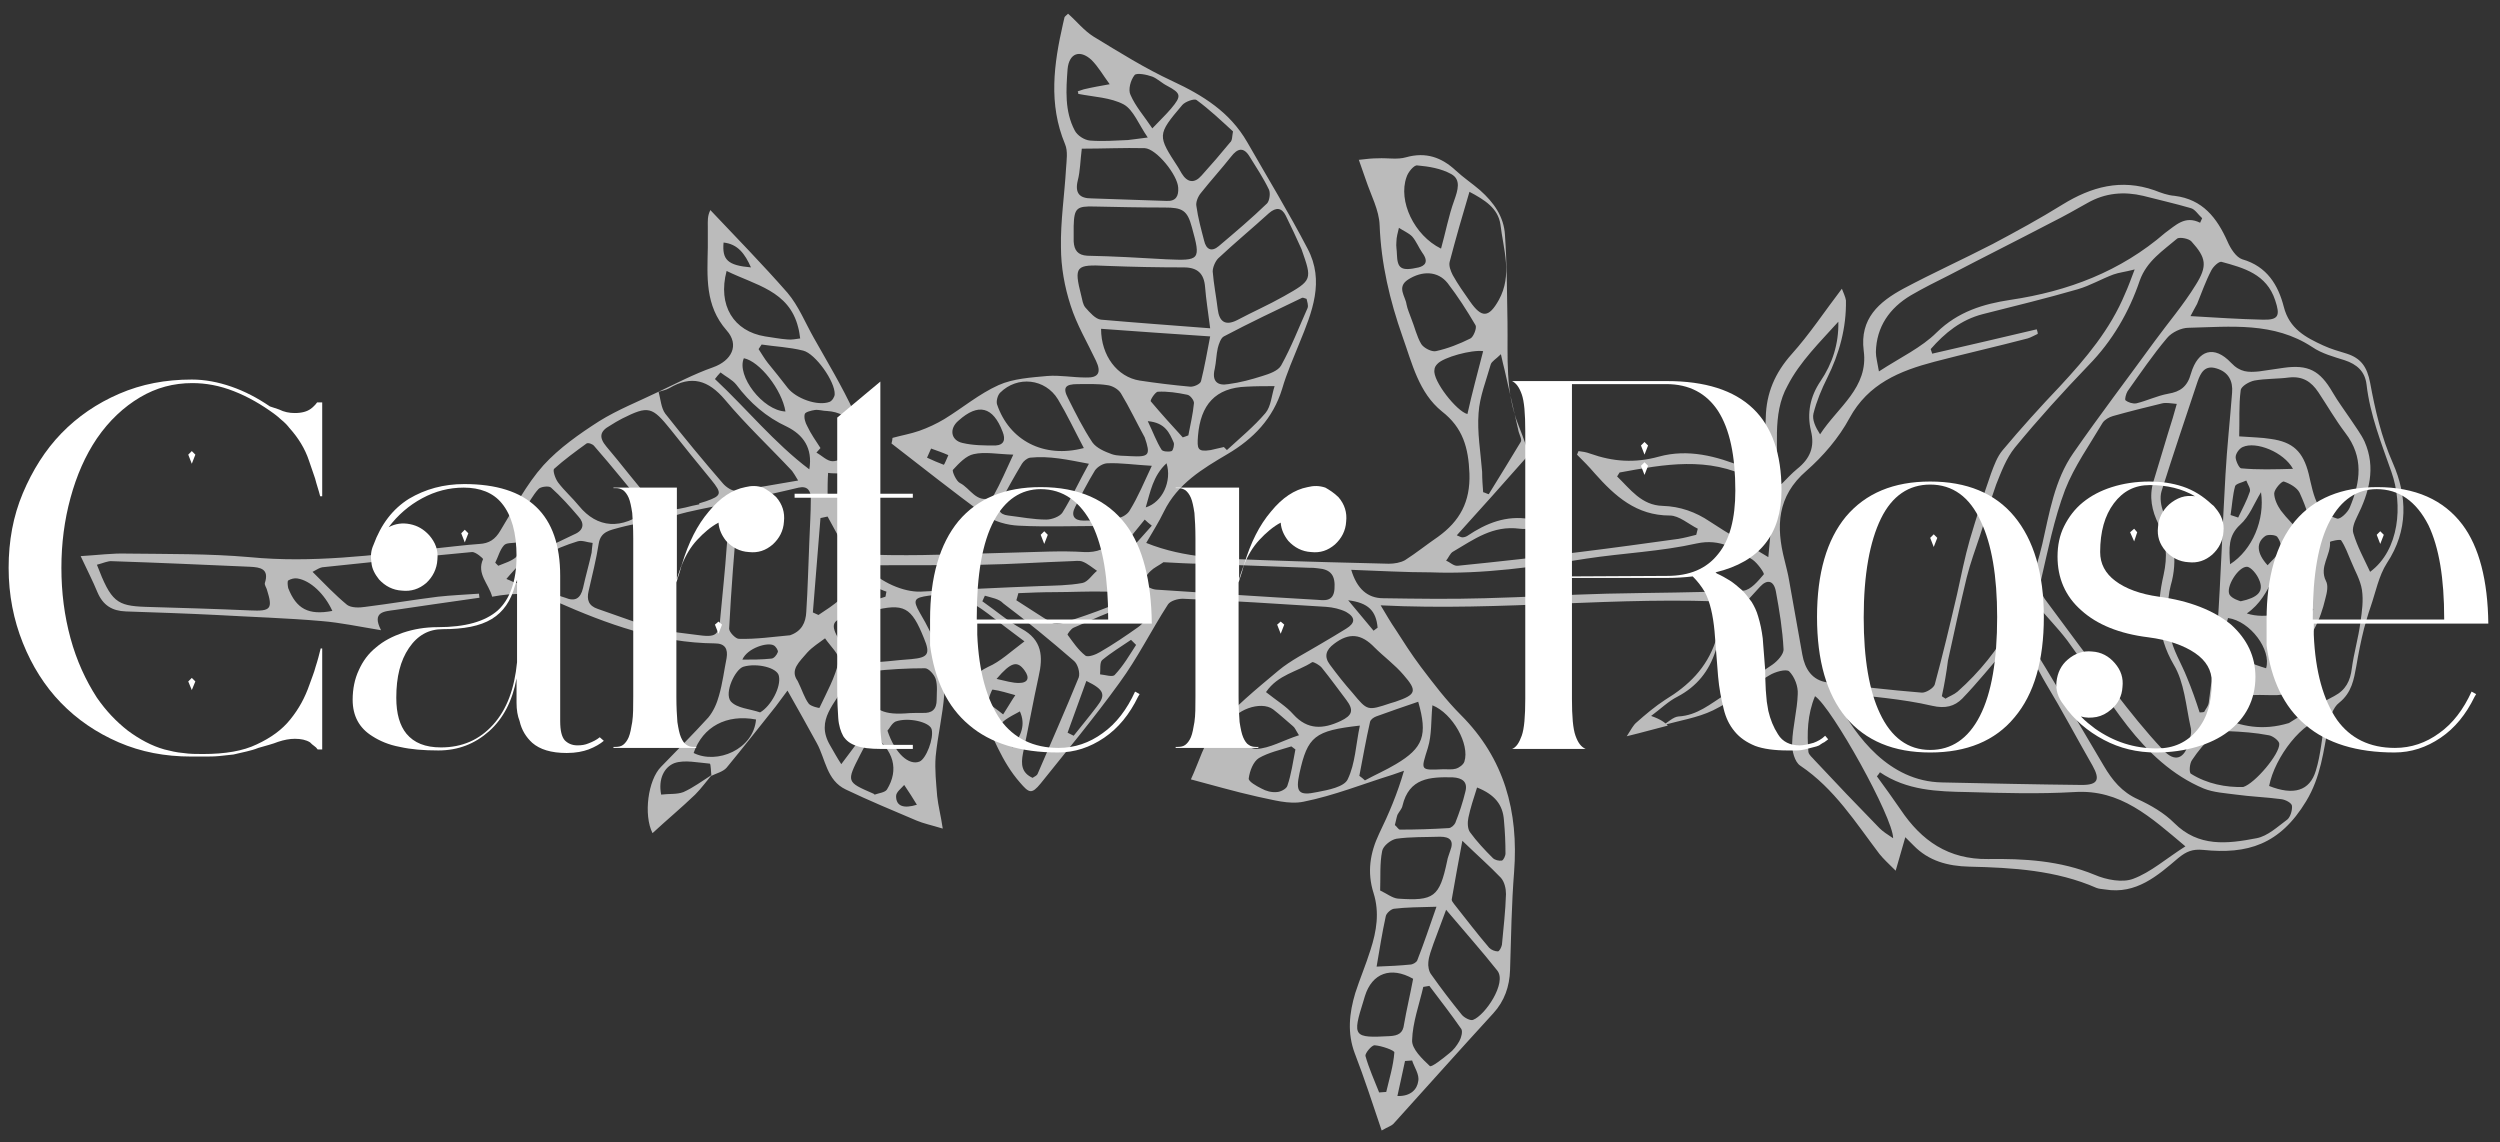 <?xml version="1.0" encoding="utf-8"?>
<!-- Generator: Adobe Illustrator 23.0.1, SVG Export Plug-In . SVG Version: 6.00 Build 0)  -->
<svg version="1.1" id="Layer_1" xmlns="http://www.w3.org/2000/svg" xmlns:xlink="http://www.w3.org/1999/xlink" x="0px" y="0px"
	 viewBox="0 0 492.7 225.1" style="enable-background:new 0 0 492.7 225.1;" xml:space="preserve">
<rect x="0" y="0" width="492.7" height="225.1" fill="#333333" stroke="none"/>
<style type="text/css">
	.st0{opacity:0.8;}
	.st1{fill:#DDDDDD;}
	.st2{fill:#FFFFFF;}
</style>
<g class="st0">
	<path class="st1" d="M328.7,143c-2.4,0.6-4.8,1.3-8.1,2.1c0.9-1.4,1.3-2.2,1.9-2.7c1.8-1.6,3.7-3.2,5.7-4.5
		c4.6-2.8,8.1-6.2,9.9-11.5c0.9-2.5,2.6-4.8,4.2-7.7c-23.3-1.3-46.2,1.8-70.2,0.6c1.2,2,2,3.4,2.9,4.7c1.6,2.5,3.2,5,5,7.4
		c2.5,3.3,5,6.6,7.9,9.5c8.6,8.6,11.4,19.1,10.5,30.9c-0.5,6.4-0.6,12.9-0.8,19.4c-0.1,3.2-1.1,6.1-3.3,8.5
		c-6.6,7.2-13.1,14.5-19.7,21.8c-0.4,0.4-1.1,0.6-2.3,1.3c-1.8-5.3-3.4-10.3-5.3-15.2c-1.5-4-1.1-7.9,0.1-11.9
		c0.9-2.8,2.1-5.6,3-8.5c1.2-3.7,1.8-7.4,0.6-11.2c-1.3-4.1-0.7-7.9,1.1-11.7c1.9-3.9,3.6-7.9,4.9-12.4c-0.8,0.3-1.5,0.5-2.3,0.8
		c-5.8,1.8-11.5,4.1-17.5,5.3c-2.9,0.6-6.1-0.4-9.1-1c-4.5-1-8.9-2.3-13.1-3.4c1.6-3.4,2.6-7.3,4.9-10c3.6-4.2,8-7.8,12.3-11.4
		c2.5-2.1,5.6-3.6,8.4-5.3c1.7-1,3.4-2,5-3c1.8-1.1,1.9-2.2,0-3.3c-1.2-0.6-2.6-0.9-3.9-1c-9.4-0.6-18.8-1.2-28.3-1.6
		c-1,0-2.4,0.4-2.9,1.1c-3.3,5.1-6,10.6-9.6,15.5c-4.9,6.8-10.3,13.3-15.5,19.8c-1.8,2.2-2.3,1.9-4.1-0.2c-3.6-4.1-5.3-9.1-7.6-13.8
		c-0.5-1.1-0.7-2.4-1.1-3.6c-0.9-2.6-0.1-4.2,2.5-5.4c2.3-1,4.3-2.9,7.1-5c-2.7-2-4.9-3.7-7.1-5.4c-3.5-2.7-7.2-4.3-11.8-3.6
		c-2.8,0.4-3.2,0.8-1.7,3.4c2.9,4.9,5.2,10.1,4.8,16c-0.3,4.1-1.3,8.2-1.7,12.3c-0.2,2.6,0.1,5.2,0.3,7.8c0.2,1.9,0.7,3.7,1.1,6.4
		c-2.3-0.7-3.8-1-5.2-1.6c-4.7-2-9.3-3.9-13.9-6.1c-3.8-1.8-4-6-5.7-9.1c-1.8-3.3-3.6-6.5-5.8-10.4c-1.1,1.5-1.7,2.3-2.3,3.1
		c-3.2,4-6.4,8.1-9.7,12.1c-0.7,0.8-2,1.1-3,1.6c-0.1-0.8-0.1-2.3-0.3-2.4c-2.4-0.2-5-0.8-7-0.1c-2,0.8-3.2,3.1-2.6,6.2
		c1.6-0.2,3.1,0,4.4-0.5c2-0.9,3.7-2.2,5.6-3.4c-1.1,1.3-2.1,2.7-3.3,3.9c-2.7,2.6-5.6,5-8.4,7.6c-1.8-3.6-0.9-10.5,1.7-13.1
		c3.1-3.2,6.3-6.4,9.3-9.7c1-1.2,1.7-2.8,2.1-4.3c0.7-2.4,1-4.9,1.5-7.4c0.3-1.8-0.3-2.9-2.3-2.9c-11.1-0.1-21.2-3.8-31.2-8.2
		c-4.3-1.9-8.4-1.8-12.7-1c-0.7-2.6-3.1-4.5-1.8-7.4c0.1-0.1-1.5-1.5-2.2-1.4c-9.8,0.9-19.7,2-29.5,3c-0.5,0.1-1,0.4-1.9,0.9
		c2.4,2.4,4.5,4.6,6.8,6.5c0.8,0.6,2.4,0.6,3.6,0.4c4.8-0.6,9.5-1.4,14.3-2c2.7-0.3,5.4-0.4,8.1-0.6c0,0.3,0.1,0.6,0.1,0.8
		c-3,0.4-6.1,0.9-9.1,1.3c-2.5,0.4-5,0.7-7.5,1.1c-2.1,0.3-4.7,0.3-2.8,4c-4.3-0.7-8-1.5-11.7-1.8c-6.9-0.6-13.8-0.8-20.7-1.2
		c-6-0.3-12-0.5-17.9-0.7c-2.7-0.1-4.5-1.2-5.6-3.8c-0.9-2.2-2-4.3-3.3-7.1c3.4-0.2,6.3-0.6,9.2-0.5c8,0.1,16.1,0,24.1,0.7
		c12.3,1.2,24.3-0.4,36.4-1.7c3-0.3,6-0.7,8.9-0.9c1.9-0.1,3.1-0.9,4.1-2.6c2.7-4.4,5.1-9.1,8.5-12.9c3.1-3.4,7.1-6.2,11-8.7
		c3.7-2.3,7.8-3.9,11.7-5.8c0.4,1.5,0.5,3.2,1.3,4.3c3.7,4.7,7.5,9.3,11.4,13.8c0.6,0.7,1.8,1.5,2.5,1.4c4-0.5,8-1.3,12.3-2
		c-0.6-1-0.9-1.5-1.2-1.9c-4.4-4.7-9.1-9.1-13.2-14c-3.3-3.9-6.6-4.9-11-2.3c-0.7,0.4-1.5,0.5-2.3,0.8c3.6-1.7,7.2-3.6,10.9-4.9
		s5.3-4.4,2.7-7.3c-4.3-4.9-3.8-10.6-3.7-16.3c0-1.4,0-2.7,0-4.1c0-1.1-0.1-2.1,0.5-3.3c5.1,5.4,10.3,10.7,15.2,16.3
		c2.2,2.6,3.5,5.9,5.2,8.9c2.7,4.8,5.6,9.6,7.9,14.6c1,2.1,1,4.9,0.6,7.3c-0.6,3.8-2.1,7.5-2.9,11.4c-0.3,1.6,0,3.4,0.4,4.9
		c1.3,5,5.7,4.5,9.3,4.6c8,0.1,16.1-0.3,24.2-0.5c4.6-0.1,9.2-0.4,13.8-0.1c2.5,0.1,4.3-0.6,5.7-2.4c0.5-0.6,0.7-1.4,1-2
		c-0.8-0.3-1.6-0.7-2.4-0.7c-5.7-0.1-11.5,0.2-17.2-0.1c-2.3-0.1-4.9-0.8-6.8-2.2c-6.2-4.5-12.2-9.3-18.3-14
		c0.1-0.4,0.2-0.8,0.2-1.1c1.8-0.5,3.6-0.8,5.3-1.4s3.4-1.4,4.9-2.3c3.6-2.2,6.9-5,10.7-6.7c2.9-1.3,6.4-1.5,9.6-1.8
		c2.5-0.2,5,0.3,7.6,0.3c2.5,0.1,3.1-1,2-3.3c-1.7-3.6-3.8-7.1-5-10.9c-1.2-3.7-1.9-7.6-1.9-11.5c-0.1-5.1,0.7-10.3,1-15.5
		c0.1-1.6,0.4-3.4-0.2-4.8c-3.3-7.9-2.2-15.8-0.4-23.7c0.1-0.4,0.2-0.9,0.3-1.3c0.1-0.2,0.3-0.3,0.7-0.7c1.7,1.5,3.1,3.3,5,4.5
		c5.1,3.1,10.2,6.3,15.6,8.8c6,2.8,11.3,6.1,14.7,12c4,7,8.2,13.9,11.9,21c3.4,6.4,0.9,12.5-1.6,18.6c-1.2,3-2.5,5.9-3.4,9
		c-1.8,5.9-5.7,9.9-10.8,12.9c-4.9,2.9-9.8,5.8-12.5,11.3c-1,2.1-2.3,4.1-3.5,6.2c7.7,3.1,15.5,3.1,23.3,3.4
		c8.2,0.3,16.3,0.5,24.5,0.7c1.1,0,2.3-0.2,3.2-0.7c2.2-1.4,4.3-3.1,6.5-4.6c4.3-3.1,6.4-6.9,6.2-12.5c-0.2-5.1-1.3-9-5.4-12.2
		c-4.6-3.7-5.9-9.5-7.8-14.8c-2.5-7.1-4.2-14.3-4.5-21.9c-0.1-3-1.7-5.9-2.7-8.9c-0.4-1.2-0.8-2.3-1.4-4c1.6-0.2,2.7-0.3,3.8-0.3
		c1.8-0.1,3.8,0.3,5.5-0.2c3.9-1.1,7,0,9.8,2.6c1.5,1.4,3.3,2.6,4.8,3.9c2.7,2.4,4.7,5.2,4.9,8.8c0.4,5.7,0.4,11.5,0.5,17.2
		c0.1,6.9-0.5,13.7,2.2,20.4c2,5,3.5,10.2,4.6,15.5c0.7,3.4-0.9,5.2-4.4,4.8c-5.3-0.7-9,2.1-13.1,4.5c-0.6,0.3-0.9,1.2-1.4,1.8
		c0.8,0.3,1.5,1.1,2.3,1c8-0.8,16-1.7,24-2.7c6.5-0.8,13-1.7,19.5-2.6c1.2-0.2,2.3-0.5,3.5-0.8c0.1-0.4,0.2-0.8,0.3-1.2
		c-1.8-0.9-3.7-2.6-5.5-2.6c-6.6,0-10.8-3.8-14.8-8.3c-1.1-1.3-2.3-2.5-3.5-3.7c0.1-0.2,0.2-0.5,0.3-0.7c0.8,0.1,1.5,0.2,2.3,0.5
		c4.5,1.6,8.8,1.9,13.5,0.6c5.8-1.6,11.4-0.1,16.8,2.1c1.1,0.4,2.2,1,3.6,1.6c0.3-4.2,0.6-7.8,0.7-11.4c0.1-4.8,1.8-8.8,5.1-12.5
		c3.5-3.9,6.4-8.3,9.9-12.9c0.3,0.8,0.7,1.6,0.8,2.3c0.1,5.4-1.3,10.5-3.7,15.3c-1.1,2.2-2.1,4.6-2.7,7c-0.3,1.2,0.4,2.7,1.3,4.1
		c3.5-5.4,9.6-9.2,8.6-16.5c-0.8-6.3,3-9.6,7.8-12.2c5.8-3.1,11.8-5.8,17.6-8.8c4.7-2.5,9.3-5,13.8-7.8c5.7-3.5,11.5-5.1,18.1-2.8
		c1.3,0.5,2.6,1,4,1.1c5.5,0.7,8.3,4.3,10.4,9c0.6,1.4,1.7,3.1,2.9,3.5c4.9,1.4,7.1,5.1,8.2,9.4s4.3,6,7.8,7.6
		c1.5,0.7,3,1.1,4.6,1.6c2.8,0.9,4,2.6,4.6,5.7c1,5.4,2.2,10.7,4.5,15.9c2.8,6.4,3.1,13.2-1.2,19.7c-1.6,2.5-2.2,5.7-3.2,8.6
		c-0.5,1.4-0.9,2.9-1.3,4.3c-0.6,2.4-1.1,4.9-1.5,7.3c-0.5,2.7-0.9,5.3-3.4,7.3c-1.2,0.9-1.8,2.9-2.1,4.4c-1,5.2-1.5,10.2-4.4,15
		c-5.2,8.6-11.6,10.5-20.3,9.6c-2.1-0.2-3.3,0.3-4.9,1.6c-4.1,3.5-8.3,7.2-14.4,6.2c-0.6-0.1-1.2-0.1-1.7-0.3
		c-8-3.5-16.5-4-25.1-4.2c-4.2-0.1-8-1.1-11-4.2c-0.4-0.4-0.8-0.8-1.6-1.6c-0.7,2.5-1.2,4.2-1.9,6.6c-1.4-1.4-2.4-2.3-3.2-3.3
		c-4.7-6.2-8.9-12.9-15.6-17.4c-1.1-0.7-1.7-3-1.6-4.5c0.1-3.2,1-6.4,1.1-9.6c0.1-1.5-0.6-3.4-1.7-4.5c-0.6-0.5-2.8,0.1-3.9,0.8
		c-3.8,2.2-7.2,5-11.1,6.9c-3.1,1.5-6.7,2-10,3c1.1-0.6,2.1-1.7,3.2-1.8c3.7-0.2,6.3-2.5,9.2-4.3c3.1-1.9,6.3-3.8,9.3-5.9
		c1-0.7,2.3-2.1,2.2-3.1c-0.2-3.8-0.8-7.5-1.5-11.3c-0.4-2.2-1.7-2.5-3.1-1c-3.5,3.8-7.1,7.5-8.8,12.7c-1.3,4-3.7,7-7.5,9
		c-1.8,0.9-3.3,2.4-5.2,3.8C327.4,141.8,328.1,142.4,328.7,143z M401.4,64.9c0.1,0.3,0.2,0.6,0.2,0.9c-0.7,0.3-1.3,0.7-2,0.9
		c-6.1,1.6-12.3,3-18.4,4.6c-6.8,1.8-13,4.3-16.7,11.1c-2.1,3.9-5.2,7.5-8.5,10.4c-5.8,5-6,11-4.3,17.6c0.3,1.3,0.7,2.7,0.9,4
		c0.9,4.9,1.7,9.7,2.6,14.6c0.5,2.8,1.9,5.1,5,5.5c6.2,0.8,12.3,1.5,18.5,2c0.8,0.1,2.4-0.9,2.6-1.6c1.6-5.9,3-11.8,4.4-17.8
		c0.8-3.6,1.5-7.2,2.5-10.7c1.3-4.4,2.7-8.8,4.2-13.1c0.6-1.6,1.2-3.3,2.3-4.6c3.6-4.3,7.4-8.5,11.3-12.6
		c5.1-5.5,9.9-11.2,12.8-18.2c0.6-1.3,1.1-2.7,1.9-4.8c-1.9,0.5-3.1,0.6-4.2,1c-2.4,0.9-4.6,2.2-7,2.9c-6.2,1.8-12.4,3.3-18.7,4.9
		c-4.3,1.1-7.5,3.7-10.3,6.9c0.1,0.3,0.2,0.6,0.3,0.9C387.8,68.1,394.6,66.5,401.4,64.9z M429,79.6c-1.2-0.1-2.1-0.3-2.9-0.1
		c-3.3,0.8-6.5,1.6-9.7,2.5c-0.7,0.2-1.6,0.7-2,1.3c-2.6,4.4-5.6,8.6-7.4,13.2c-2.2,5.8-3.4,12-4.8,18c-0.3,1.1,0.2,2.8,0.9,3.7
		c4.5,6.1,9,12.2,13.7,18.2c3,3.9,6.1,7.8,9.5,11.4c2.3,2.5,4.2,1.8,5.1-1.5c0.3-1,0.6-2.1,0.3-3.1c-0.9-4.1-1.2-8.7-3.3-12.2
		c-3.4-5.8-3.4-11.6-2-17.7c0.8-3.6,0.6-6.8-1-10c-1.3-2.6-1.9-5.4-1-8.4c1.3-4.2,2.5-8.4,3.8-12.5C428.4,81.7,428.6,81,429,79.6z
		 M382.7,137.2c0.2,0.2,0.5,0.3,0.7,0.5c0.8-0.5,1.7-0.8,2.4-1.4c8.8-7.8,14-17.7,16.7-29.1c1.4-6.1,2.4-12.6,6.1-17.9
		c5.2-7.5,10.7-14.7,16-22c2.7-3.7,5.7-7.2,8.1-11.1c2.4-3.8,2.1-5.4-0.8-8.6c-0.5-0.6-2.3-0.9-2.8-0.6c-2.8,2.4-6,4.4-7.4,8.3
		c-2.1,6.2-5.4,11.9-10.1,16.7c-5,5.2-9.9,10.6-14.5,16.2c-1.7,2.1-2.7,4.8-3.7,7.3c-1.2,3.3-2.1,6.8-3.2,10.1
		c-0.9,2.7-1.9,5.4-2.6,8.2c-1.3,5.4-2.5,10.9-3.7,16.4C383.6,132.6,383.2,134.9,382.7,137.2z M362.3,136.5
		c-0.2,1.1-0.4,1.4-0.3,1.6c3.8,7.1,10.3,15.9,20.7,16.1c9.2,0.2,18.4,0.4,27.6,0.5c3.2,0,3.6-1.1,2.1-3.8c-3.1-5.4-6-10.9-9.2-16.2
		c-1.8-3-3-6.4-6.4-8.5c-0.6,0.7-1.1,1.2-1.5,1.7c-2.9,3.3-5.6,6.7-8.6,9.8c-1.5,1.5-3.3,2-5.9,1.4
		C374.8,137.7,368.6,137.3,362.3,136.5z M370.5,152.2c-0.2,0.3-0.4,0.6-0.6,0.8c1.6,2.2,3.2,4.4,4.7,6.6c4.1,6.1,9.4,9.8,17.2,9.7
		c7.1-0.1,14.2,0.3,21,3.1c2.3,1,5.5,1.6,7.6,0.8c3.5-1.3,6.5-4,10.3-6.4c-6.9-5.8-12.8-11.3-21.9-10.7c-7,0.4-14,0.2-21,0
		C381.8,156,375.8,155.8,370.5,152.2z M433.6,43.9c0.1-0.3,0.3-0.6,0.4-0.9c-0.8-0.7-1.4-1.8-2.3-2c-3.1-0.9-6.2-1.6-9.3-2.4
		c-3.8-0.9-7.5-0.6-11,1.4c-2.3,1.3-4.6,2.6-7,3.8c-6.7,3.5-13.5,6.9-20.2,10.4c-2.6,1.3-5.2,2.6-7.6,4c-4.2,2.5-6.8,6.2-6.9,11.2
		c0,1,0.3,2,0.6,3.8c4.3-2.8,8.4-4.7,11.4-7.7c4.2-4.1,9.2-5.6,14.5-6.4c11.4-1.7,21.7-5.6,30.5-13.2
		C428.8,44.4,430.6,42.4,433.6,43.9z M433.5,140.4c0.3,0,0.6,0,0.9-0.1c0.3-0.6,0.8-1.1,0.9-1.8c0.6-4.9,1.4-9.8,1.7-14.7
		c0.7-10.1,1-20.2,1.6-30.3c0.3-5.4,0.9-10.8,1.3-16.1c0.2-2.3-0.7-4.1-3.1-4.8c-2.3-0.7-3.1,0.9-3.7,2.6
		c-2.4,7.2-4.8,14.3-7.1,21.6c-0.4,1.3-0.1,3,0.4,4.2c1.9,4.7,2.9,9.3,1.4,14.4c-0.8,3.1-0.6,6.6-0.1,9.8c0.5,2.9,2.2,5.5,3.3,8.3
		C432,135.9,432.8,138.2,433.5,140.4z M401.4,119.2c-0.3,0.1-0.7,0.3-1,0.4c-0.8,1.9-2.6,3.3-1,5.9c5.2,8.4,10.2,16.9,15.2,25.4
		c1.7,2.9,3.6,5.2,6.7,6.6c2.6,1.2,5.2,2.7,7.2,4.7c4.8,4.8,10.5,4.1,16.2,3c2.2-0.4,4.2-2.3,6.1-3.7c0.6-0.5,1-1.9,0.9-2.7
		c-0.1-0.6-1.3-1.2-2.1-1.3c-3-0.4-6-0.5-8.9-0.9c-2.2-0.3-4.4-0.4-6.4-1.2c-6.2-2.6-11-7.2-15-12.3c-4.2-5.4-7.8-11.3-11.9-16.9
		C405.5,123.7,403.3,121.5,401.4,119.2z M266.3,112.3c1.1,3.7,3.2,5.6,6.3,5.6c6.7,0.1,13.4,0.2,20,0c8.1-0.2,16.1-0.7,24.1-0.9
		c9-0.2,18-0.2,26.9-0.6c1.4-0.1,2.9-1.9,4-3.2c0.2-0.2-1.2-2.2-2.2-2.9c-3.3-2.1-6.3-4.2-11-3.2c-7.1,1.6-14.6,1.9-21.8,3
		c-10.1,1.6-20.3,3.1-30.6,2.7C277,112.8,271.8,112.5,266.3,112.3z M467.1,112.7c5.8-4.3,6.5-13.2,4.2-19.7
		c-2-5.7-4.2-11.2-4.9-17.2c-0.3-2.6-1.9-4-4.3-4.8c-2.2-0.7-4.5-1.3-6.4-2.6c-7.6-5-16.1-4-24.4-3.8c-1.4,0-3.3,0.9-4.2,2
		c-2.8,3.3-5.3,7-7.8,10.5c-0.3,0.5-0.6,1.6-0.4,1.8c0.5,0.4,1.4,0.7,2.1,0.6c2.1-0.5,4.1-1.5,6.3-1.9c2.4-0.4,3.8-1.4,4.5-4
		c1.4-4.7,4.6-5.6,7.9-2.1c1.8,1.9,3.4,1.9,5.5,1.7c1.6-0.2,3.2-0.5,4.8-0.7c4.9-0.7,7.2,0.5,9.7,4.8c1.1,1.9,2.4,3.6,3.6,5.4
		c0.9,1.4,2,2.8,2.7,4.3c2.3,5.2,0.9,10.1-1.5,14.9c-0.5,1-1,2.3-0.7,3.2C464.6,107.8,465.9,110.1,467.1,112.7z M155.7,125.2
		c2.3-0.8,3.1-2.5,3.2-4.6c0.3-4.6,0.4-9.2,0.6-13.8c0.1-2.9,0.3-5.7,0.3-8.6c0-1.4-0.6-2.5-2.4-2.1c-3.2,0.8-6.5,1.4-9.7,2.4
		c-1,0.3-2.2,1.5-2.3,2.4c-0.7,7.6-1.3,15.3-1.7,23c0,0.7,1.3,2,1.9,2C149,126,152.4,125.5,155.7,125.2z M451.1,142.5
		c2.4-1.5,5.6-3.6,8.9-5.3c2.3-1.2,3.2-3,3.5-5.5c0.4-3,1.3-6,1.7-9.1c0.3-2.1,0.6-4.2,0.3-6.3c-0.3-2-1.4-3.8-2.2-5.8
		c-0.6-1.4-1.1-2.8-1.9-4c-0.2-0.3-2.2,0.2-2.2,0.3c0.2,2.6-2.2,4.9-0.8,7.7c0.5,0.9,0.2,2.3-0.1,3.4c-1,4.3-2.8,8.3-6.5,11.1
		c-1.6,1.2-2,2.5-1.3,4.5c1,3,0.2,3.6-2.9,3.5c-3-0.1-6,0-8.9,0.3c-0.8,0.1-1.8,1.2-2.2,2c-0.2,0.5,0.5,1.9,1.1,2.1
		C441.7,143.1,445.8,144.1,451.1,142.5z M441.3,86c2.6,0.2,4.4,0.2,6.2,0.5c4.4,0.6,6.4,2.5,7.5,6.9c0.5,2.1,0.9,4.4,1.9,6.2
		c0.7,1.2,2.3,2.2,3.7,2.6c0.6,0.2,2.1-1.2,2.5-2.2c2.1-5,2.8-9.9-0.9-14.7c-1.9-2.5-3.5-5.3-5.3-8c-1.4-2.1-3.1-3.2-5.8-2.9
		c-2.3,0.3-4.6,0.2-6.8,0.6c-1,0.2-2.6,1.1-2.7,1.9C441.2,79.9,441.4,82.9,441.3,86z M143.6,99.2c-4,0.9-7.4,1.4-10.6,2.4
		c-1,0.3-2.2,1.8-2.4,2.9c-0.8,5.6-1.3,11.2-2,16.8c-0.2,1.8,0.5,2.7,2,2.9c2.2,0.4,4.3,0.6,6.5,0.9c4.2,0.6,4.6,0.2,4.9-3.8
		c0.4-4.4,0.9-8.9,1.2-13.3C143.5,105.2,143.5,102.4,143.6,99.2z M318.7,93.9c2.6,2.5,4.8,5.7,9,5.8c3.4,0.1,6.5,1.2,9.3,3.1
		c3.6,2.4,7.4,4.5,11.5,7c0.3-3.2,0.5-5.7,0.8-8.1c0.4-4.5-0.2-5.3-4.2-7.4c-8.4-4.4-17.1-2.8-25.8-1.2
		C319.2,93,319.1,93.3,318.7,93.9z M19.1,111.3c2.8,7.3,3.9,8.1,9.6,8.3c6.9,0.2,13.8,0.4,20.6,0.7c4.1,0.2,4.5-0.3,3.3-4.1
		c-0.1-0.4-0.5-0.9-0.4-1.3c0.9-2.8-0.9-3.1-2.9-3.2c-9.1-0.4-18.1-0.8-27.2-1.1C21.3,110.5,20.3,111,19.1,111.3z M238.5,64.7
		c-0.4-3.2-0.8-5.6-1-8.1c-0.2-2.7-1.5-3.9-4.2-3.9c-5.1,0-10.1-0.1-15.2-0.3c-6.1-0.3-6.5,0-5,5.9c0.2,0.8,0.3,1.7,0.8,2.3
		c0.9,1,2,2.3,3.1,2.4C223.8,63.6,230.8,64.1,238.5,64.7z M256.5,49.1c-1-2.2-2-4.4-3.1-6.6c-0.8-1.6-1.9-1.7-3.3-0.5
		c-3.3,3-6.8,5.9-10,8.9c-0.6,0.6-1.1,1.8-1.1,2.6c0.2,2.5,0.7,5,1,7.5c0.3,2.3,1.4,3.3,3.8,2.1c3-1.6,6.2-3,9.2-4.7
		C258.7,55.2,258.6,55.1,256.5,49.1z M137.8,99.4c0-0.1,0-0.1,0-0.2c0.4-0.1,0.9-0.3,1.3-0.4c3.2-1.1,3.2-1.6,1.1-4.2
		c-2.7-3.3-5.4-6.6-8-9.9c-3.7-4.6-4.4-4.8-9.6-2.2c-0.8,0.4-1.6,0.9-2.4,1.4c-2,1.1-2.2,2.3-0.7,4.1c3,3.5,5.7,7.2,8.8,10.6
		c0.9,1,2.7,1.7,4.2,1.8C134.2,100.4,136,99.7,137.8,99.4z M234.9,44.8c-0.9-3.4-1.9-3.9-5.4-3.9c-4.6,0-9.2-0.1-13.8-0.2
		c-3.5-0.1-4,0.3-4.1,3.8c0,1,0,2.1,0,3.1c0.1,1.7,0.8,2.7,2.7,2.8c5.2,0.1,10.3,0.4,15.5,0.7C236.5,51.4,236.7,51.3,234.9,44.8z
		 M229.3,110.8c-1,0.7-1.9,1.1-2.5,1.7c-0.8,0.7-1.3,1.7-2,2.5c1,0.4,2,1.1,3,1.2c10.5,0.7,21.1,1.4,31.6,2c1.5,0.1,3.4,0.5,3.6-2.1
		c0.2-2.7-0.7-3.9-3.3-4.1c-0.6-0.1-1.1-0.1-1.7-0.1c-7.1-0.3-14.2-0.5-21.3-0.8C234.1,111.1,231.6,110.9,229.3,110.8z M170.8,111.8
		c2.8,3,7.3,4.9,10.6,4.8c7.9-0.4,15.8-0.8,23.7-1.1c2.7-0.1,5.5-0.1,8.2-0.6c1.1-0.2,1.9-1.6,2.9-2.4c-0.9-0.6-1.8-1.4-2.8-1.8
		c-0.7-0.3-1.6-0.1-2.4-0.1c-5.8,0.2-11.7,0.6-17.5,0.7c-7,0.1-14,0.1-21,0.1C172,111.2,171.6,111.5,170.8,111.8z M126.9,123.2
		c0.3-2.1,0.6-3.5,0.8-4.9c0.3-2.8,0.5-5.7,0.9-8.5c1-6.9,0.3-7.6-6.6-5.8c-1.7,0.5-3.6,0.7-4,3.1c-0.5,3.2-1.3,6.3-2,9.4
		c-0.4,1.7,0,2.9,1.8,3.5C120.7,121,123.5,122,126.9,123.2z M217,64.8c0,5.3,3.2,9.5,7.6,10.2c3.3,0.5,6.6,0.9,9.9,1.2
		c0.7,0.1,2.1-0.5,2.2-1.1c0.7-2.8,1.2-5.7,1.8-8.8C230.9,65.8,223.9,65.3,217,64.8z M194.1,117.4c-0.2,0.4-0.3,0.7-0.5,1.1
		c2.6,1.8,5,3.9,7.7,5.4c4.1,2.2,4.3,5.5,3.4,9.4c-1.1,5-2,10.1-3.1,15.2c-0.4,2.1-0.3,3.8,1.9,4.8c0.5-0.3,0.9-0.5,1-0.8
		c2.7-6.3,5.5-12.6,8.1-19c0.3-0.9-0.2-2.7-1-3.3c-4.5-3.9-9.1-7.7-13.9-11.3C196.9,118,195.4,117.8,194.1,117.4z M213.2,29.3
		c-0.3,2.3-0.3,4.4-0.8,6.3c-0.6,2.5,0.4,3.5,2.7,3.5c4.9,0.2,9.9,0.3,14.8,0.5c1.9,0.1,2.4-1,2.3-2.6c-0.1-2.5-4.3-7.7-6.6-7.8
		C221.5,29.1,217.4,29.3,213.2,29.3z M289.6,37.8c-1.4,4.7-2.7,9.2-3.9,13.8c-0.2,0.8,0.2,1.8,0.6,2.6c1,1.8,2.2,3.5,3.4,5.2
		c2.3,3.3,3.7,3.3,5.7-0.3c2.7-4.9,0.9-9.9,0.3-14.9C295.2,41,292.6,39.4,289.6,37.8z M257.5,58.9c-0.4-0.1-0.7-0.3-0.9-0.2
		c-5.2,2.5-10.3,4.9-15.4,7.6c-0.6,0.3-1,1.5-1.2,2.3c-0.3,1.3-0.3,2.7-0.6,4.1c-0.6,2.4,0.5,3.4,2.7,3c2.3-0.3,4.5-0.9,6.7-1.6
		c1.3-0.4,3.1-1,3.7-2.1c2-3.6,3.5-7.5,5.2-11.3C257.9,60.2,257.6,59.4,257.5,58.9z M285,179.3c-1.1,2.9-1.8,4.8-2.5,6.7
		c-0.4,1.2-0.9,2.4-1,3.6c-0.1,0.8,0.1,1.9,0.6,2.5c1.9,2.7,3.9,5.3,6,7.9c0.5,0.6,1.7,1.2,2.2,1c2.4-0.9,6.7-7.3,4.8-9.7
		C292.1,187.5,288.8,183.8,285,179.3z M237.3,47.4c0.4,1.8,1.5,2.3,2.9,1.1c3.2-2.7,6.5-5.5,9.5-8.4c0.5-0.5,0.7-2,0.4-2.7
		c-1.1-2.3-2.5-4.4-3.8-6.5c-1.2-2-2.4-1.7-3.7,0c-1.9,2.4-4,4.7-5.9,7.1c-0.6,0.7-1.1,1.9-0.9,2.7
		C236.1,42.9,236.7,45.1,237.3,47.4z M127.6,100.5c-3.5-4.2-6.9-8.5-10.5-12.6c-0.3-0.4-1.2-0.7-1.5-0.5c-2.2,1.6-4.4,3.2-6.4,5
		c-0.3,0.3,0.2,1.9,0.8,2.7c1.2,1.6,2.8,3,4.1,4.6C117.7,104.1,122.5,104.5,127.6,100.5z M350.2,95c0.3,0.1,0.6,0.2,0.9,0.4
		c1-1,2-2.1,3.1-3c2.5-2,3.5-4.3,2.7-7.5c-0.8-3.4-0.2-6.7,1.9-9.8c2.3-3.4,3.6-7.3,3.5-11.7c-3.6,4-7.6,7.9-10,12.6
		C349.1,81.7,350.6,88.6,350.2,95z M213.6,88.3c-1.8-3.4-3.3-6.6-5.1-9.6c-2.5-4.1-8-4.7-11.4-1.3c-0.5,0.5-0.8,1.7-0.6,2.3
		C198.9,86.8,205.7,90.4,213.6,88.3z M182.1,125.8c-2.5-6.2-3.9-7-10.3-5.4c-1.3,0.3-2.7,0.6-4,0.9c-3.9,0.8-4.3,1.7-2.3,5
		c0.5,0.9,0.8,2.1,1.5,2.7c0.9,0.8,2.2,1.6,3.3,1.6c3.1,0,6.2-0.5,9.3-0.7C182.9,129.6,183.4,128.9,182.1,125.8z M212.5,18.5
		c0-0.2,0-0.3-0.1-0.5c0.4-0.1,0.8-0.3,1.2-0.4c1.7-0.4,3.4-0.7,5.1-1c-1.2-1.6-2.2-3.4-3.6-4.8c-2.3-2.1-4.4-1.3-4.7,1.8
		c-0.3,4.1-0.6,8.3,1.4,12.1c0.5,1,1.9,1.9,3,2c2.5,0.2,5,0,7.5-0.1c1.1-0.1,2.1-0.3,3.9-0.5c-1.8-2.6-2.8-5.4-4.7-6.5
		C218.9,19.2,215.5,19.1,212.5,18.5z M214.6,91.4c-4.2-0.8-7.8-1.6-11.6-1.2c-0.6,0.1-1.3,0.7-1.6,1.2c-1.5,2.5-2.9,5-4.2,7.5
		c-0.7,1.4-0.3,2.5,1.5,2.7c2.5,0.3,5,0.8,7.5,0.8c1.1,0,2.7-0.6,3.2-1.4C211.2,98.1,212.6,95,214.6,91.4z M274,138.6
		c0.3-0.1,0.7-0.2,1-0.3c4.1-1.4,4.4-2.1,1.6-5.3c-1.7-2-3.9-3.6-5.7-5.4c-2.6-2.7-5-3-8-0.7c-1.6,1.2-2,2.5-0.8,4.1
		c1.4,1.9,2.9,3.8,4.5,5.6C269.5,140.1,269.5,140.1,274,138.6z M357.7,137.2c-1.5,3.6-1.6,7.3-1.3,11c0.1,0.6,0.8,1.1,1.2,1.6
		c4.2,4.5,8.5,9,12.8,13.4c0.7,0.7,1.5,1.2,2.7,2C373.1,161.1,361,139.4,357.7,137.2z M278.1,62.7C278.1,62.7,278.2,62.7,278.1,62.7
		c0.7,1.7,1.1,3.6,2,5.1c0.5,0.8,2.1,1.6,2.9,1.4c2.3-0.5,4.6-1.4,6.8-2.5c0.6-0.3,1.3-2.1,1-2.6c-1.7-2.9-3.5-5.7-5.5-8.3
		c-1.9-2.4-5-2.5-7.8-0.7c-2.3,1.5-0.5,3.3-0.3,4.9C277.4,61,277.8,61.8,278.1,62.7z M225.6,86.2c-1.6-2.9-3-5.9-4.7-8.7
		c-0.5-0.8-1.7-1.5-2.7-1.6c-1.9-0.3-3.9-0.2-5.8-0.2c-2.5,0-3,0.7-1.9,2.8c1.5,3,3,6,4.8,8.7c0.8,1.1,2.4,1.8,3.8,2.3
		c1.1,0.4,2.5,0.3,3.7,0.4C226.5,90.1,226.8,89.7,225.6,86.2z M272,175.5c1.3,0.6,2.4,1.5,3.5,1.6c7.1,0.5,8.2-0.3,9.7-7.4
		c0.1-0.7,0.4-1.3,0.6-2c0.8-2,0-2.8-2-2.8c-2.9,0.1-5.8,0-8.6,0.4c-1.1,0.2-2.6,1.4-2.8,2.4C271.9,170.2,272.1,172.6,272,175.5z
		 M442.1,155.1c2.3-0.7,7.2-6.5,7.1-8.5c0-0.6-1.3-1.6-2.1-1.7c-2.6-0.5-5.3-0.7-8-0.8c-1,0-2.2,0.2-2.9,0.8c-1.6,1.4-3,3.1-4.2,4.9
		c-0.5,0.7-0.6,2.5-0.2,2.7C435,154.5,438.7,155.2,442.1,155.1z M292.3,97c0.4,0.1,0.7,0.3,1.1,0.4c2.1-3.4,4.2-6.8,6.3-10.3
		c0.3-0.4-0.2-1.3-0.4-2c-0.9-4.1-1.9-8.2-2.8-12.3c-0.2-0.8-0.4-1.6-0.7-3c-1,1-1.8,1.4-2,2c-0.9,3.2-2.2,6.4-2.4,9.6
		c-0.3,3.8,0.4,7.7,0.7,11.6C292.1,94.4,292.2,95.7,292.3,97z M243,25.9c-2.3-2.1-4.6-4.3-7.2-6.2c-0.4-0.3-2.2,0.3-2.8,1
		c-5,5.9-4.9,6-0.8,12.3c0.2,0.4,0.5,0.8,0.7,1.2c1.1,1.8,2.5,2,3.9,0.4c1.9-2.1,3.8-4.3,5.6-6.5C242.9,27.7,242.8,26.9,243,25.9z
		 M288.2,165.7c-0.8,4.4-1.5,8-2.1,11.6c0,0.3,0.3,0.6,0.5,0.9c2.3,2.9,4.5,5.8,6.9,8.6c0.4,0.4,1.1,0.7,1.7,0.7
		c0.3,0,0.7-0.8,0.8-1.3c0.3-3.3,0.7-6.6,0.8-10c0-1.1-0.3-2.4-1-3.2C293.6,170.7,291.2,168.6,288.2,165.7z M431.7,62.3
		c5.1,0.3,9.7,0.6,14.2,0.7c3.2,0.1,3.5-0.8,2.5-3.8c-1.7-5.2-6.2-6.4-10.6-7.6c-0.5-0.1-1.6,0.9-2,1.7c-1.1,2.1-1.9,4.4-2.8,6.6
		C432.7,60.5,432.2,61.3,431.7,62.3z M241.2,88.1c0.2,0.2,0.4,0.4,0.6,0.6c2.6-2.4,5.3-4.6,7.6-7.3c1.1-1.3,1.2-3.5,1.8-5.3
		c-1.8,0-3.7,0-5.5,0.1c-6.2,0.2-9.1,3.6-9.6,9.7c-0.2,2.6-0.1,3.2,2.5,2.8C239.4,88.5,240.3,88.3,241.2,88.1z M249.5,136.4
		c2,1.6,4,2.8,5.4,4.4c2.8,3.1,5.9,2.9,9.3,1.3c2.3-1.1,2.7-2.1,1.1-4.2c-1.6-2.1-3.1-4.2-4.8-6.3c-0.4-0.5-1.6-1.2-1.9-1.1
		C255.7,132.4,251.9,132.9,249.5,136.4z M284,49c0.9-3.2,1.5-6.5,2.6-9.5c0.7-2,1.4-4.1-0.6-5.2c-2-1.1-4.4-1.5-6.7-1.7
		c-0.6-0.1-1.8,1.3-2.1,2.3C275.5,39.6,278.7,46.4,284,49z M143.2,53.4c-1.8,6.8,1.4,11.9,7.6,12.9c1.5,0.2,2.9,0.5,4.4,0.6
		c0.8,0.1,1.7-0.1,2.5-0.2c-0.1-0.7-0.2-1.5-0.4-2.2C155.5,57.3,148.9,56.2,143.2,53.4z M279.5,138.3c-2.9,1-5.6,1.9-8.3,2.9
		c-0.5,0.2-1.1,0.6-1.2,1.1c-0.8,3.5-1.4,7-2.1,10.6c0.4,0.3,0.8,0.6,1.1,0.9c2-1.1,4.1-2,6.1-3.2
		C280.5,147.4,281.4,144.9,279.5,138.3z M170.1,135.3c1.6,4.4,3.5,5.6,8.3,5.3c1.1-0.1,2.3-0.1,3.4-0.1c1.9,0.1,2.8-0.7,2.8-2.6
		c0-1.4,0.2-2.8-0.2-4.1c-0.3-0.9-1.4-2.1-2.1-2.1c-3.5,0-7.1,0.2-10.6,0.6C170.1,132.4,169.3,133.4,170.1,135.3z M227,91.8
		c-3.5-0.2-6.1-0.6-8.7-0.5c-0.9,0-2,0.7-2.5,1.4c-1.4,2.3-2.7,4.8-3.9,7.2c-0.9,1.7-0.2,2.7,1.6,2.7c2.3,0,4.6-0.1,6.8-0.5
		c0.9-0.1,2-0.8,2.4-1.6C224.3,97.9,225.4,95.2,227,91.8z M268,143c-8.9,1-10.3,2.1-11.9,9.4c-0.8,3.7-0.2,4.5,3.5,3.7
		c2.1-0.4,5.3-1,6-2.5C267.1,150.5,267.2,146.8,268,143z M274.9,162.6c0.4,0.3,0.7,0.9,1,0.9c3.2,0,6.4-0.1,9.6-0.3
		c0.5,0,1.1-0.6,1.3-1c0.8-2,1.5-4.1,2-6.2c0.5-1.9-0.6-2.7-2.5-2.8c-4.5-0.1-8.6,0.1-9.9,5.6c-0.1,0.6-0.7,1.2-1,1.8
		C275.2,161.2,275.1,161.9,274.9,162.6z M278.5,192.9c-4.4-2.5-8.1-1.1-9.5,3.4c-0.1,0.3-0.2,0.7-0.3,1c-2.2,7-2,7.3,5.2,6.9
		c1.7-0.1,2.6-0.6,2.8-2.3C277.2,199,277.9,196.1,278.5,192.9z M108.6,107.5c1.5-0.7,3.1-1.5,4.6-2.2c1.9-0.8,2-2.2,0.8-3.5
		c-1.7-2-3.5-4-5.4-5.7c-0.4-0.4-2.1-0.2-2.5,0.3c-1.1,1.2-1.9,2.8-2.9,4.2c-1.2,1.7-1.8,3.2,0,5.1
		C104.8,107.6,106,109.2,108.6,107.5z M287.1,105.5c0.7,0.3,0.9,0.4,1.1,0.4c0.3,0,0.7-0.1,1-0.3c3.7-2.5,7.7-4.1,12.3-3.3
		c0.5,0.1,1.9-1.5,1.8-2.2c-0.4-3.3-1.2-6.6-1.9-10.6C296.3,95.3,291.8,100.3,287.1,105.5z M163.1,101.8c-0.5,0.1-1,0.2-1.4,0.3
		c-0.5,6.2-1,12.4-1.5,18.6c0.4,0.2,0.7,0.3,1.1,0.5c2.9-1.9,5.8-3.8,7.5-7c0.2-0.5,0.4-1.2,0.1-1.7
		C167,108.9,165,105.3,163.1,101.8z M281.7,194.3c-0.4,0.1-0.8,0.1-1.2,0.2c-0.8,3.5-2.1,7-2.2,10.5c-0.1,1.7,2,3.7,3.5,5.1
		c0.3,0.3,2.6-1.5,3.8-2.5c0.8-0.6,1.5-1.5,2-2.4c0.4-0.7,0.7-1.9,0.4-2.4C286,199.9,283.8,197.1,281.7,194.3z M283.1,178.7
		c-3.5,0.1-6,0.1-8.4,0.4c-0.6,0.1-1.5,0.9-1.6,1.5c-0.7,3.2-1.2,6.4-1.8,9.9c2.6-0.1,4.6-0.2,6.6-0.4c0.5,0,1.2-0.4,1.4-0.8
		C280.6,186,281.7,182.7,283.1,178.7z M150.1,67.9c-0.2,0.3-0.4,0.6-0.6,0.9c0.6,0.9,1.1,1.8,1.8,2.7c1.3,1.6,2.6,3.2,3.9,4.9
		c1.6,2.1,5.9,3.7,8.3,2.8c0.5-0.2,1-1,1-1.5c0.1-2.5-3.8-8-6.2-8.6C155.5,68.4,152.7,68.3,150.1,67.9z M458.3,141.5
		c-4.4,0.4-10,7.7-11.1,13.4c4.8,1.9,8,1,9.2-3C457.4,148.7,457.6,145.2,458.3,141.5z M116.8,107c-1.1-0.1-2.1-0.6-3-0.3
		c-2.2,0.7-4.5,1.5-6.2,2.8c-1.2,0.9-1.9,2.8-2,4.4c-0.1,0.7,1.3,1.9,2.3,2.5c1,0.7,2.3,1,3.5,1.4c1.9,0.8,3,0.2,3.5-1.9
		c0.5-2.3,1.2-4.7,1.7-7C116.6,108.5,116.7,108,116.8,107z M200.7,116.9c-0.1,0.5-0.3,1-0.4,1.4c2.4,1.5,4.7,3.1,7.1,4.5
		c0.5,0.3,1.4,0.2,2,0c3.1-1,6.1-2,9.1-3.2c0.8-0.3,1.3-1.3,1.9-2c-0.8-0.3-1.5-1-2.3-1c-3.4-0.1-6.9,0.1-10.3,0.1
		C205.4,116.7,203.1,116.8,200.7,116.9z M226.8,120.9c-0.1-0.4-0.2-0.8-0.3-1.2c-1.5-0.1-3.1-0.7-4.4-0.3c-3.6,1.2-7,2.8-10.5,4.3
		c-0.5,0.2-1.3,1.3-1.2,1.4c1.1,1.5,2.1,3,3.5,4.1c0.5,0.4,2.1-0.2,2.9-0.7c2.6-1.5,5.1-3.2,7.5-4.9
		C225.3,122.9,226,121.8,226.8,120.9z M166.8,134.5c-2.1,4.2-6.2,7.3-3.2,12.4c0.7,1.2,1.4,2.5,2.2,3.7c0.9-1.2,1.8-2.4,2.7-3.6
		c0.2-0.3,0.4-0.6,0.5-0.9C171.7,140.9,171.6,139.9,166.8,134.5z M256,144.9c-0.7-1.1-0.8-1.5-1.2-1.8c-1.3-1.1-2.6-2.3-3.9-3.3
		c-2.4-1.8-7.8,0.2-8.6,3.1c-0.1,0.4-0.1,1.1,0.1,1.3c1.7,1.3,3.5,3.4,5.2,3.4C250.2,147.5,252.9,145.9,256,144.9z M157.2,134.2
		c0.9,1.8,1.3,3.3,2.2,4.5c0.4,0.5,2.1,0.9,2.1,0.8c1.4-3,3.1-6,3.8-9.2c0.3-1.2-1.7-3-2.7-4.5c-1.2,0.9-2.5,1.7-3.5,2.8
		C157.6,130.4,155.6,132,157.2,134.2z M442.8,120.9c3.7,1.2,8.7,0,10.1-2.8c1.1-2.3,1.5-5,1.6-7.6c0.1-1.3-1.1-2.6-1.9-4.1
		C448.2,110.9,448,117.3,442.8,120.9z M292.3,69.2c-2.3-0.3-7.8,1.2-9,2.5c-0.3,0.3-0.6,0.7-0.6,1.2c-0.4,2.1,4.4,8.2,6.5,8.7
		C290.1,77.5,291.2,73.5,292.3,69.2z M161.7,88.3c-0.3,0.3-0.5,0.6-0.8,0.9c1.1,0.6,2.1,1.7,3.2,1.7c1.1,0,2.7-0.8,3.3-1.7
		c2.5-4.1,0.4-7.9-4.4-8.2c-0.8,0-1.6-0.3-2.4-0.2c-0.7,0.1-1.9,0.4-2,0.8c-0.2,0.7,0.1,1.7,0.5,2.4
		C159.8,85.5,160.8,86.9,161.7,88.3z M282.3,139c-0.3,3-0.1,5.8-0.9,8.4c-1.4,4.5-1.6,4.4,3.1,4.2c0.8,0,1.7,0.1,2.4-0.1
		c0.7-0.2,1.5-0.8,1.7-1.4C289.7,146.7,286.3,140.6,282.3,139z M291.1,155.2c-0.7,2.2-1.3,4-1.7,5.9c-0.2,0.9-0.2,2.2,0.3,2.9
		c1.3,1.8,2.9,3.5,4.5,5.1c0.4,0.4,1.2,0.6,1.8,0.5c0.3-0.1,0.7-0.9,0.7-1.4c0-2.2-0.1-4.3-0.3-6.5
		C296.2,158.6,294.6,156.6,291.1,155.2z M199.7,89.6c-3.2-0.1-5.6-0.6-7.8-0.1c-1.5,0.3-2.9,1.8-4.1,3.1c-0.2,0.3,0.7,2.3,1.4,2.6
		c2,1,3.2,4,6.1,2.9c0.2-0.1,0.4-0.3,0.5-0.4C197.2,95.2,198.3,92.6,199.7,89.6z M159.5,92.5c0.7-4.2-1.2-6.8-4.4-8.4
		c-4.1-1.9-7.3-4.7-10-8.3c-0.8-1-2.1-1.6-3.1-2.4c-0.4,0.4-0.8,0.9-1.1,1.3C147.2,80.6,152.6,87.3,159.5,92.5z M149.8,140.4
		c2.1-1.2,4.2-5,3.7-7.2c-0.3-1.6-4.3-2.6-7-1.8c-1.6,0.5-3.8,5.1-2.5,6.8C145.2,139.6,147.8,139.7,149.8,140.4z M171.8,144.7
		c-0.8,1.4-1.6,2.7-2.3,4.1c-2.7,5.3-2.7,5.3,2.6,7.6c0.1,0,0.2,0.2,0.3,0.2c0.8-0.3,2-0.4,2.4-1
		C177.2,151.7,176.2,147.8,171.8,144.7z M227.1,25.3c1.4-1.5,2.6-2.6,3.7-3.9c2.1-2.5,2-3-0.8-4.5c-1-0.5-1.9-1.4-2.9-1.8
		c-1.1-0.4-3.1-0.8-3.5-0.3c-0.8,1-1.3,2.9-0.8,3.9C223.8,21,225.5,22.9,227.1,25.3z M136.7,148.4c4.6,2.3,11.8-0.7,12.3-6.6
		C143.2,140.7,138.5,143.2,136.7,148.4z M255.3,147.7c-0.3-0.2-0.5-0.4-0.8-0.6c-2.2,0.7-4.5,1.2-6.4,2.3c-1.1,0.7-1.8,2.5-2,4
		c-0.1,0.6,1.5,1.5,2.5,2c0.9,0.5,2,0.8,3,0.7c0.7,0,1.9-0.6,2.1-1.2C254.5,152.6,254.8,150.2,255.3,147.7z M197.6,85.1
		c-1.9-5-4.8-5.7-8.7-2.2c-1.9,1.6-1.5,3.9,0.8,4.4c2.1,0.5,4.3,0.5,6.5,0.5C197.9,87.7,198.2,86.6,197.6,85.1z M174.9,144
		c1.5,4.5,4.2,6.9,6.3,6.1c1.3-0.5,2.9-4.6,2.4-6.4c-0.4-1.4-4.6-2.4-7.1-1.5C175.7,142.6,175.3,143.6,174.9,144z M233.1,86.2
		c0.4-0.1,0.8-0.3,1.1-0.4c0.4-2.1,0.9-4.2,1.1-6.3c0.1-0.5-0.7-1.6-1.3-1.7c-1.9-0.4-3.9-0.7-5.8-0.6c-0.5,0-1.6,1.7-1.4,1.9
		C228.9,81.6,231,83.9,233.1,86.2z M439.1,121.8c-2,5.9,1.8,8.2,7.5,9.9C447.7,128.1,443.5,122.4,439.1,121.8z M455.9,107.1
		c0.2-0.2,0.4-0.4,0.7-0.6c-1.1-3.2-2-6.4-3.4-9.4c-0.5-1-1.9-1.8-3.1-2.2c-0.4-0.1-1.8,1.4-1.9,2.3c0,1.1,0.6,2.4,1.3,3.4
		c1.2,1.6,2.7,3,4,4.5C454.4,105.7,455.2,106.4,455.9,107.1z M154.8,81.1c-0.7-4.3-5.1-9.9-8.2-10.5C145.1,74,150.3,80.9,154.8,81.1
		z M451.9,92.4c-1.8-3.3-7.3-5.5-9.9-4.3c-0.7,0.3-1.4,1.3-1.4,2s0.7,2.2,1.1,2.2C444.9,92.6,448.3,92.5,451.9,92.4z M439.5,111.2
		c4.4-2.8,6.9-8.8,6.1-14.2c-1.4,2.3-2.3,4.8-4.1,6.4C439.1,105.6,439.3,108,439.5,111.2z M271.8,215.3c0.5,0,0.9-0.1,1.4-0.1
		c0.6-2.6,1.4-5.1,1.6-7.8c0-0.4-2.5-1.3-3.9-1.4c-0.6,0-1.9,1.6-1.8,2.1C269.8,210.6,270.9,213,271.8,215.3z M65.5,120.4
		c-1.5-3.3-4.3-6-6.9-6.4c-0.6-0.1-1.3,0.1-1.8,0.4c-0.2,0.2-0.1,1,0,1.5C58.4,120,60.8,121.3,65.5,120.4z M455.9,120.1
		c-0.3-0.3-0.6-0.7-0.9-1c-2.4,1.4-4.9,2.7-7,4.4c-0.5,0.4,0.2,2.7,0.7,3.9c0.1,0.3,2.4,0.3,2.8-0.2
		C453.1,124.9,454.4,122.4,455.9,120.1z M279.6,52.7c1.1-0.3,2.1-1,0.7-2.9c-0.7-1-1.2-2.3-2-3.2c-0.7-0.7-1.7-1.1-2.6-1.7
		c-0.2,0.9-0.5,1.8-0.5,2.8c-0.1,0.8,0.1,1.6,0.1,2.4C275.4,52.9,276.1,53.5,279.6,52.7z M441.6,118.5c3.3-0.7,4.7-1.9,3.6-4.3
		c-0.4-1-1.6-2.5-2.4-2.5c-1.7,0-4.2,4-3.4,5.5C439.9,118,441.3,118.4,441.6,118.5z M210.4,144.4c0.4,0.2,0.8,0.4,1.2,0.6
		c1.5-1.9,3.1-3.8,4.6-5.8c1.8-2.3,1.4-3.3-2.1-5C212.9,137.6,211.6,141,210.4,144.4z M223.9,127.1c-0.3-0.3-0.7-0.7-1-1
		c-1.9,1.3-3.9,2.5-5.7,4c-0.5,0.5-0.3,1.9-0.4,2.8c1,0.1,2.5,0.6,2.9,0.1C221.4,131.2,222.6,129.1,223.9,127.1z M225.8,100
		c3.3-1,5.2-5.2,4.1-8.7C227.2,93.8,226.7,97,225.8,100z M443.6,134.9c0.1-0.5,0.2-0.9,0.3-1.4c-1.7-1.1-3.3-2.1-5-3.2
		c-0.3,0.2-0.7,0.4-1,0.6c0.1,1.3,0,3.7,0.4,3.8C440,135.2,441.8,134.9,443.6,134.9z M199.6,147.3c1.6-2.4,2.6-4.4,1.4-7.1
		C196.1,142.8,196,143.1,199.6,147.3z M146.3,130c1.9,0,3.8,0,5.7-0.2c0.5,0,1.1-0.7,1.3-1.3c0.1-0.3-0.4-1.1-0.8-1.3
		C151.3,126.5,147.3,127.7,146.3,130z M446.9,111.4c1.6-1.8,3.7-3.1,1.9-5.6c-0.3-0.4-1.8-0.5-2.3-0.2
		C444.6,106.9,444.7,109,446.9,111.4z M278.3,209c-0.5,0-0.9,0.1-1.4,0.1c-0.5,2.2-0.9,4.3-1.5,6.9c2.7,0.1,3.9-1.4,4.1-2.9
		C279.8,211.8,278.7,210.3,278.3,209z M439.6,101.5c0.5,0.2,1,0.3,1.5,0.5c0.8-1.7,1.7-3.3,2.3-5.1c0.2-0.6-0.4-1.4-0.7-2.2
		c-0.8,0.4-2,0.6-2.2,1.1C440,97.6,439.9,99.6,439.6,101.5z M174.5,117.6c0.1-0.3,0.1-0.7,0.2-1c-1.3-0.4-2.8-1.4-3.9-1.1
		c-1.4,0.4-2.9,1.7-2.2,4.1C170.6,118.9,172.5,118.2,174.5,117.6z M197.7,140.8c1.1-1.7,1.7-2.8,2.4-3.8c-1.5-0.4-3-0.9-4.5-1.1
		c-0.1,0-0.9,1.8-0.7,2.4C195.3,139.2,196.4,139.7,197.7,140.8z M226.2,83c1.1,2.3,1.7,4,2.7,5.6c0.2,0.4,1.4,0.5,2,0.3
		c0.3-0.1,0.6-1.3,0.4-1.7C230.5,85.4,229.7,83.3,226.2,83z M270.7,124.3c0.3-0.2,0.5-0.4,0.8-0.6c-0.3-3.3-1.8-4.9-5.8-5.4
		C267.4,120.3,269,122.3,270.7,124.3z M148,52.7c-1.2-2.7-2.6-4.6-5.4-4.9C142.3,51.2,143.4,52.3,148,52.7z M97.6,110.9
		c0.2,0.2,0.4,0.4,0.6,0.6c1.2-0.5,2.6-0.9,3.5-1.7c0.5-0.5,0.1-1.9,0.1-2.9c-0.9,0.2-2,0-2.5,0.6C98.5,108.4,98.2,109.7,97.6,110.9
		z M196.4,133.8c1.8,0.4,3.1,0.8,4.4,0.8c1.8,0,2.2-1,1.1-2.5C200.5,130.2,199.3,130.4,196.4,133.8z M180.7,158.6
		c-0.8-1.3-1.6-2.6-2.5-3.9c-0.6,0.7-1.6,1.4-1.6,2.2C176.6,158.9,178.1,159.4,180.7,158.6z M163.1,97.7c0.7,0,1.3,0,2,0.1
		c0.1-1.5,0.2-3,0.3-4.5c-0.7,0-1.5,0-2.2-0.1C163.1,94.7,163.1,96.2,163.1,97.7z M102.9,110.6c-1.2,1.4-2.2,2.4-3.1,3.5
		c0.9,0.3,1.8,1,2.6,0.8C104.3,114.5,104.3,113.1,102.9,110.6z M227,103.6c-0.5-0.4-1-0.8-1.4-1.2c-1.5,1.8-3,3.7-4.4,5.5
		c0.4,0.3,0.7,0.6,1.1,0.9C223.9,107.1,225.5,105.3,227,103.6z M183.5,88.4c-0.3,0.6-0.5,1.2-0.8,1.8c1.1,0.5,2.2,1,3.3,1.4
		c0.1,0,0.6-1.2,0.9-1.9C185.8,89.2,184.6,88.8,183.5,88.4z"/>
</g>
<g>
	<path class="st2" d="M54.1,81.6c-2.6-1.9-5.2-3.4-8-4.5s-5.5-1.6-8.2-1.6c-3.7,0-7.1,0.9-10.3,2.8s-6.1,4.6-8.5,8.1
		c-2.3,3.4-4,7.3-5.2,11.7c-1.2,4.4-1.8,9-1.8,13.8c0,4.9,0.6,9.5,1.8,13.9c1.2,4.4,3,8.3,5.2,11.7c1.8,2.6,3.8,4.7,6.1,6.5
		c2.3,1.7,4.7,3,7.2,3.7c1.2,0.3,2.4,0.6,3.7,0.7c1.3,0.2,2.6,0.2,3.9,0.2c4.4,0,7.9-0.6,10.6-1.9c2.8-1.3,5-2.9,6.6-4.9
		c1.7-2.1,2.9-4.3,3.8-6.9c0.4-1.2,0.9-2.3,1.2-3.5c0.4-1.2,0.7-2.4,1-3.6h0.3v19.9h-0.9c-0.2-0.3-0.4-0.5-0.7-0.7s-0.5-0.4-0.8-0.7
		c-0.8-0.5-1.8-0.7-3-0.7c-1,0-2.1,0.2-3.3,0.6c-0.5,0.2-1.1,0.4-1.8,0.6s-1.4,0.4-2.1,0.6c-0.7,0.3-1.5,0.5-2.3,0.7
		s-1.7,0.4-2.6,0.6c-0.9,0.1-1.9,0.2-2.8,0.3c-1,0.1-2,0.1-3.1,0.1c-0.4,0-0.8,0-1.2,0s-0.8,0-1.2,0c-5.2,0-9.9-0.9-14.3-2.8
		c-4.4-1.9-8.2-4.5-11.4-7.8s-5.7-7.3-7.5-11.8s-2.8-9.4-2.8-14.8c0-5.3,0.9-10.2,2.8-14.7s4.4-8.5,7.6-11.8s7-5.9,11.4-7.8
		s9.1-2.8,14.3-2.8c2.6,0,5.2,0.5,7.8,1.4s5.1,2.2,7.6,3.9c0.3,0.1,0.6,0.2,0.9,0.3c0.3,0.1,0.6,0.2,0.9,0.3c1,0.5,2,0.7,3.1,0.7
		c1.4,0,2.4-0.3,3.1-0.8c0.3-0.2,0.5-0.4,0.7-0.6s0.4-0.4,0.6-0.7h1v18.5h-0.4c-0.3-1.2-0.7-2.3-1-3.5c-0.4-1.2-0.8-2.3-1.2-3.5
		c-0.8-2.4-2.1-4.5-3.9-6.5c-0.1-0.1-0.2-0.3-0.5-0.6c-0.4-0.4-0.8-0.8-1.2-1.1C55,82.3,54.6,82,54.1,81.6
		C54.2,81.7,54.1,81.7,54.1,81.6z M38.5,89.6l-0.7,1.8l-0.7-1.8l0.7-0.7L38.5,89.6z M37.8,133.6l0.7,0.7l-0.7,1.7l-0.7-1.7
		L37.8,133.6z"/>
	<path class="st2" d="M119,146c-0.7,0.6-1.7,1.2-3,1.7c-1.1,0.4-2.5,0.7-4.3,0.7c-3.1,0-5.3-0.7-6.8-2c-1.2-1.1-2.1-2.5-2.5-4.3
		c-0.4-1-0.6-2.2-0.6-3.6v-4.8c-0.8,4.4-2.6,7.9-5.4,10.4s-6.1,3.8-10,3.8c-2.9,0-5.4-0.2-7.6-0.7c-2.2-0.4-4-1.2-5.4-2.1
		c-2.6-1.6-3.9-4-3.9-7.2c0-2.1,0.4-4.1,1.2-5.8c0.8-1.8,1.9-3.3,3.4-4.5c1.5-1.3,3.3-2.2,5.3-2.9c2.1-0.7,4.3-1.1,6.9-1.1
		c5.4,0,9.3-1.1,11.8-3.3c2.4-2.2,3.7-5.8,3.7-10.7c0-4.6-1-8.1-2.9-10.4c-1.7-2.1-4.3-3.1-7.5-3.1c-2.9,0-5.6,0.7-8.2,2.1
		s-4.8,3.3-6.6,5.7c1.3-0.7,2.7-0.9,4.2-0.6s2.7,1,3.8,2.2c1.2,1.4,1.8,2.9,1.6,4.8c-0.1,1.8-0.9,3.4-2.2,4.6
		c-1.4,1.2-3,1.7-4.8,1.5c-1.8-0.1-3.3-0.9-4.5-2.2c-0.8-1-1.4-2.1-1.5-3.3c-0.2-1.3-0.1-2.4,0.4-3.5c1.5-4.1,3.8-7.1,7-9.1
		c3.2-1.9,6.8-2.9,10.9-2.9c12.6,0,18.9,6,18.9,18.1v13.1v15.5c0,1.9,0.3,3.1,0.9,3.8c0.6,0.6,1.4,1,2.5,1c0.8,0,1.5-0.1,2.2-0.4
		c0.8-0.3,1.6-0.7,2.2-1.2L119,146z M101.9,114.3l-0.4,1.1c-0.8,3-2.3,5.2-4.6,6.6c-2.3,1.4-5.5,2-9.7,2c-2.7,0-4.9,1.2-6.6,3.7
		s-2.5,5.7-2.5,9.8c0,3.2,0.7,5.5,2,7.1c1.5,1.8,3.7,2.7,6.8,2.7c4.2,0,7.6-1.5,10.3-4.5c2.7-3,4.2-7.1,4.7-12.3
		C101.9,130.5,101.9,114.3,101.9,114.3z M92.3,105.1l-0.7,1.8l-0.7-1.8l0.7-0.7L92.3,105.1z"/>
	<path class="st2" d="M153,98c1.2,1.4,1.7,3,1.5,4.8c-0.1,1.8-0.9,3.3-2.2,4.5c-1.4,1.2-2.9,1.7-4.7,1.5c-1.8-0.1-3.3-0.9-4.5-2.2
		c-0.8-1-1.4-2.2-1.5-3.6c-1.5,0.8-2.9,2-4.2,3.4s-2.3,3.1-3,4.9c-0.1,0.1-0.2,0.6-0.4,1.3c-0.2,0.7-0.5,1.5-0.7,2.2v22.5
		c0,2.1,0.1,3.7,0.2,5c0.2,1.3,0.4,2.3,0.7,3s0.7,1.3,1.1,1.5c0.4,0.3,0.9,0.4,1.4,0.4h0.6l-0.2,0.2h-16.2v-0.1v-0.1h-0.1h0.5
		c0.6,0,1.1-0.1,1.5-0.4c0.4-0.3,0.8-0.8,1.1-1.5c0.3-0.7,0.5-1.8,0.7-3c0.2-1.3,0.2-3,0.2-5v-31.2c0-2.1-0.1-3.7-0.2-5
		c-0.2-1.3-0.4-2.3-0.7-3c-0.3-0.7-0.7-1.2-1.1-1.5c-0.5-0.3-0.9-0.4-1.4-0.4h-0.5v-0.1h12.5v18.1c0.2-0.7,0.4-1.4,0.6-1.9
		c0.2-0.6,0.3-0.9,0.4-1.1c1.3-4.3,3-7.7,5.3-10.4c2.2-2.7,4.6-4.3,7.2-4.8c1.2-0.3,2.3-0.3,3.5,0.1C151.1,96.5,152.1,97.1,153,98z
		 M141.6,122.5l0.7,0.6l-0.7,1.8l-0.7-1.8L141.6,122.5z"/>
	<path class="st2" d="M173.5,98.1V136c0,2.3,0,4.2,0,5.6c0,1.4,0,2.5,0.1,3.3s0.1,1.3,0.2,1.5c0.1,0.3,0.2,0.4,0.4,0.4h5.7v0.8h-6.3
		c-2.1,0-3.7-0.2-4.8-0.6c-1.2-0.4-2-1-2.6-1.9c-0.5-0.9-0.9-2.1-1-3.6s-0.2-3.3-0.2-5.5V98.1h-8.4v-0.8h8.4v-15l8.5-7.1v22.1h6.4
		v0.8C179.9,98.1,173.5,98.1,173.5,98.1z"/>
	<path class="st2" d="M208.6,147.4c3.2,0,6.1-1,8.7-2.9c2.7-1.9,4.8-4.7,6.4-8.2l0.9,0.5l-0.3,0.5c-1.7,3.5-3.9,6.2-6.7,8.1
		c-2.8,1.9-5.8,2.9-9.1,2.9c-7.4,0-13.3-1.8-17.5-5.4c-4.3-3.6-6.8-8.9-7.7-15.7c0-0.3,0-0.5,0-0.7s0-0.5,0-0.8c0-0.1,0-0.2,0-0.3
		c0-0.1,0-0.2,0-0.3c0-0.5,0-1,0-1.5s0-1,0-1.5c0-8.4,1.9-14.9,5.6-19.4c3.8-4.5,9.2-6.7,16.2-6.7c7.5,0,13.1,2.5,16.8,7.4
		c3.3,4.4,5,11,5.1,19.5h-34.4v0.1v2.1c0.3,7.3,1.9,12.9,4.6,16.8C199.8,145.5,203.7,147.4,208.6,147.4z M192.5,122.1h25.9v-0.2
		c0-7.9-1-14-3.1-18.4c-2.4-4.7-5.8-7.1-10.2-7.1c-3.9,0-7,2.1-9.2,6.2c-2.3,4.3-3.4,10.7-3.4,19.1V122.1z M205.8,104.7l0.7,0.7
		l-0.7,1.8l-0.7-1.8L205.8,104.7z"/>
	<path class="st2" d="M263.8,98c1.2,1.4,1.7,3,1.5,4.8c-0.1,1.8-0.9,3.3-2.2,4.5c-1.4,1.2-2.9,1.7-4.7,1.5c-1.8-0.1-3.3-0.9-4.5-2.2
		c-0.8-1-1.4-2.2-1.5-3.6c-1.5,0.8-2.9,2-4.2,3.4s-2.3,3.1-3,4.9c-0.1,0.1-0.2,0.6-0.4,1.3c-0.2,0.7-0.5,1.5-0.7,2.2v22.5
		c0,2.1,0.1,3.7,0.2,5c0.2,1.3,0.4,2.3,0.7,3s0.7,1.3,1.1,1.5c0.4,0.3,0.9,0.4,1.4,0.4h0.6l-0.2,0.2h-16.2v-0.1v-0.1h-0.1h0.5
		c0.6,0,1.1-0.1,1.5-0.4c0.4-0.3,0.8-0.8,1.1-1.5s0.5-1.8,0.7-3c0.2-1.3,0.2-3,0.2-5v-31.2c0-2.1-0.1-3.7-0.2-5
		c-0.2-1.3-0.4-2.3-0.7-3s-0.7-1.2-1.1-1.5c-0.5-0.3-0.9-0.4-1.4-0.4h-0.5v-0.1h12.5v18.1c0.2-0.7,0.4-1.4,0.6-1.9
		c0.2-0.6,0.3-0.9,0.4-1.1c1.3-4.3,3-7.7,5.3-10.4c2.2-2.7,4.6-4.3,7.2-4.8c1.2-0.3,2.3-0.3,3.5,0.1C261.9,96.5,262.9,97.1,263.8,98
		z M252.4,122.5l0.7,0.6l-0.7,1.8l-0.7-1.8L252.4,122.5z"/>
	<path class="st2" d="M360.3,145.7c-0.1,0.1-0.4,0.3-0.8,0.6c-0.3,0.1-0.5,0.3-0.7,0.4c-0.2,0.2-0.5,0.3-0.8,0.4
		c-0.7,0.2-1.5,0.4-2.3,0.6c-0.5,0.1-1,0.2-1.6,0.2c-0.5,0-1.1,0-1.8,0c-2.6,0-4.8-0.3-6.4-0.9c-1.7-0.7-3-1.6-4-2.8
		c-1.1-1.3-1.8-2.8-2.2-4.5c-0.5-2-0.9-4.1-1.1-6.4l-0.7-8.9c-0.3-3.2-0.9-5.8-1.9-7.7c-0.7-1.2-1.5-2.2-2.4-3.1
		c-1.7,0.2-3.4,0.3-5.2,0.3h-18.6v23.8c0,3.5,0.2,5.9,0.7,7.3s1.1,2.2,2,2.6H298c0.8-0.3,1.4-1.2,1.9-2.6s0.7-3.8,0.7-7.3V85
		c0-3.5-0.2-5.9-0.7-7.3s-1.1-2.2-1.9-2.6h30.5c15.1,0,22.6,7.2,22.6,21.5c0,8.7-4.3,14.1-13,16.2c0.1,0.1,0.1,0.1,0.1,0.1
		s0.1,0,0.1,0.1c0.9,0.4,1.8,0.9,2.6,1.4c0.8,0.5,1.6,1.2,2.4,1.9c0.7,0.7,1.3,1.5,1.9,2.3c0.5,0.8,1,1.8,1.3,2.9
		c0.4,1.3,0.7,2.7,0.9,4.3c0.1,0.9,0.1,1.8,0.2,2.6c0.1,0.8,0.1,1.7,0.2,2.6c0.1,0.9,0.1,1.8,0.1,2.6s0.1,1.6,0.1,2.4
		c0.1,0.8,0.1,1.6,0.2,2.3s0.2,1.3,0.3,1.8c0.4,1.7,1,3.2,1.9,4.6c0.9,1.5,2.4,2.2,4.3,2.2c0.7,0,1.6-0.2,2.7-0.5
		c0.8-0.3,1.6-0.7,2.3-1.4L360.3,145.7z M328.5,113.5c4.5,0,7.8-1.4,10.1-4.3c2.3-2.8,3.4-7,3.4-12.5c0-6.9-1.1-12.1-3.4-15.7
		c-2.3-3.5-5.7-5.3-10.2-5.3h-18.6v37.9L328.5,113.5L328.5,113.5z M324.1,87.1l0.7,0.7l-0.7,1.8l-0.7-1.8L324.1,87.1z M324.1,91.1
		l0.7,0.7l-0.7,1.8l-0.7-1.8L324.1,91.1z"/>
	<path class="st2" d="M380.4,94.9c7.2,0,12.8,2.3,16.6,6.9c3.8,4.6,5.8,11.2,5.8,19.8s-1.9,15.2-5.8,19.8c-3.8,4.6-9.4,6.9-16.6,6.9
		s-12.7-2.3-16.6-6.9c-3.8-4.6-5.7-11.2-5.7-19.8s1.9-15.2,5.7-19.8C367.7,97.2,373.2,94.9,380.4,94.9z M380.4,147.8
		c4.2,0,7.5-2.2,9.8-6.7s3.4-11,3.4-19.5c0-8.1-1.1-14.4-3.2-18.8c-2.2-4.9-5.6-7.3-10-7.3c-4.2,0-7.5,2.2-9.7,6.7s-3.4,11-3.4,19.5
		c0,8.2,1.1,14.5,3.2,18.9C372.7,145.3,376,147.8,380.4,147.8z M381.1,105.3l0.7,0.7l-0.7,1.8l-0.7-1.8L381.1,105.3z"/>
	<path class="st2" d="M439.7,123.1c3.2,2.9,4.8,6.3,4.8,10.3c0,2.3-0.5,4.3-1.4,6.1s-2.3,3.4-4,4.7s-3.8,2.3-6.2,3s-5.1,1.1-8,1.1
		c-3.7,0-7.1-0.8-10.3-2.5c-3.2-1.7-5.9-4-7.9-6.9c-1.1-1.4-1.6-2.9-1.4-4.6c0.2-1.7,0.9-3.2,2.2-4.3c1.4-1.2,3-1.8,4.8-1.6
		c1.8,0.1,3.3,0.9,4.5,2.3c1.2,1.4,1.7,2.9,1.5,4.7c-0.1,1.8-0.9,3.3-2.2,4.4c-0.9,0.8-1.9,1.3-2.9,1.5c-1.1,0.2-2.1,0.2-3.1-0.1
		c0.5,0.5,0.9,0.9,1.4,1.3c0.5,0.4,0.9,0.7,1.4,1.1c3.7,2.6,7.7,3.9,12.2,3.9c3.3,0,5.9-1.2,7.9-3.6c2-2.4,2.9-5.5,2.9-9.5
		c0-2.3-1.1-4.2-3.3-5.7s-5.3-2.6-9.2-3.1c-5.7-0.7-10.1-2.5-13.2-5.3c-3.2-2.8-4.7-6.4-4.7-10.6c0-2.2,0.4-4.2,1.3-6
		s2.1-3.4,3.7-4.7c1.6-1.3,3.5-2.3,5.7-3s4.7-1.1,7.4-1.1c2.3,0,4.5,0.3,6.6,1s4,1.9,5.7,3.5c0.3,0.2,0.5,0.4,0.7,0.7
		c1.2,1.4,1.8,2.9,1.6,4.7c-0.1,1.8-0.9,3.3-2.2,4.5c-1.4,1.2-2.9,1.7-4.7,1.5c-1.8-0.1-3.3-0.9-4.5-2.2c-1.2-1.4-1.7-2.9-1.5-4.7
		c0.1-1.8,0.9-3.3,2.2-4.5c0.7-0.6,1.5-1.1,2.4-1.4s1.8-0.3,2.7-0.2c-2.6-1.5-5.5-2.2-8.9-2.2c-3,0-5.3,1.2-7.1,3.6
		c-1.8,2.4-2.7,5.6-2.7,9.6c0,2.3,1,4.2,3,5.7s4.9,2.6,8.6,3.1C431.5,118.4,436.3,120.3,439.7,123.1z M419.8,104.9l0.8-0.7l0.6,0.7
		l-0.6,1.8L419.8,104.9z"/>
	<path class="st2" d="M472,147.4c3.2,0,6.1-1,8.7-2.9c2.7-1.9,4.8-4.7,6.4-8.2l0.9,0.5l-0.3,0.5c-1.7,3.5-3.9,6.2-6.7,8.1
		c-2.8,1.9-5.8,2.9-9.1,2.9c-7.4,0-13.3-1.8-17.5-5.4c-4.3-3.6-6.8-8.9-7.7-15.7c0-0.3,0-0.5,0-0.7s0-0.5,0-0.8c0-0.1,0-0.2,0-0.3
		c0-0.1,0-0.2,0-0.3c0-0.5,0-1,0-1.5s0-1,0-1.5c0-8.4,1.9-14.9,5.6-19.4c3.8-4.5,9.2-6.7,16.2-6.7c7.5,0,13.1,2.5,16.8,7.4
		c3.3,4.4,5,11,5.1,19.5H456v0.1v2.1c0.3,7.3,1.9,12.9,4.6,16.8C463.2,145.5,467,147.4,472,147.4z M455.8,122.1h25.9v-0.2
		c0-7.9-1-14-3.1-18.4c-2.4-4.7-5.8-7.1-10.2-7.1c-3.9,0-7,2.1-9.2,6.2c-2.3,4.3-3.4,10.7-3.4,19.1L455.8,122.1L455.8,122.1z
		 M469.1,104.7l0.7,0.7l-0.7,1.8l-0.7-1.8L469.1,104.7z"/>
</g>
</svg>
